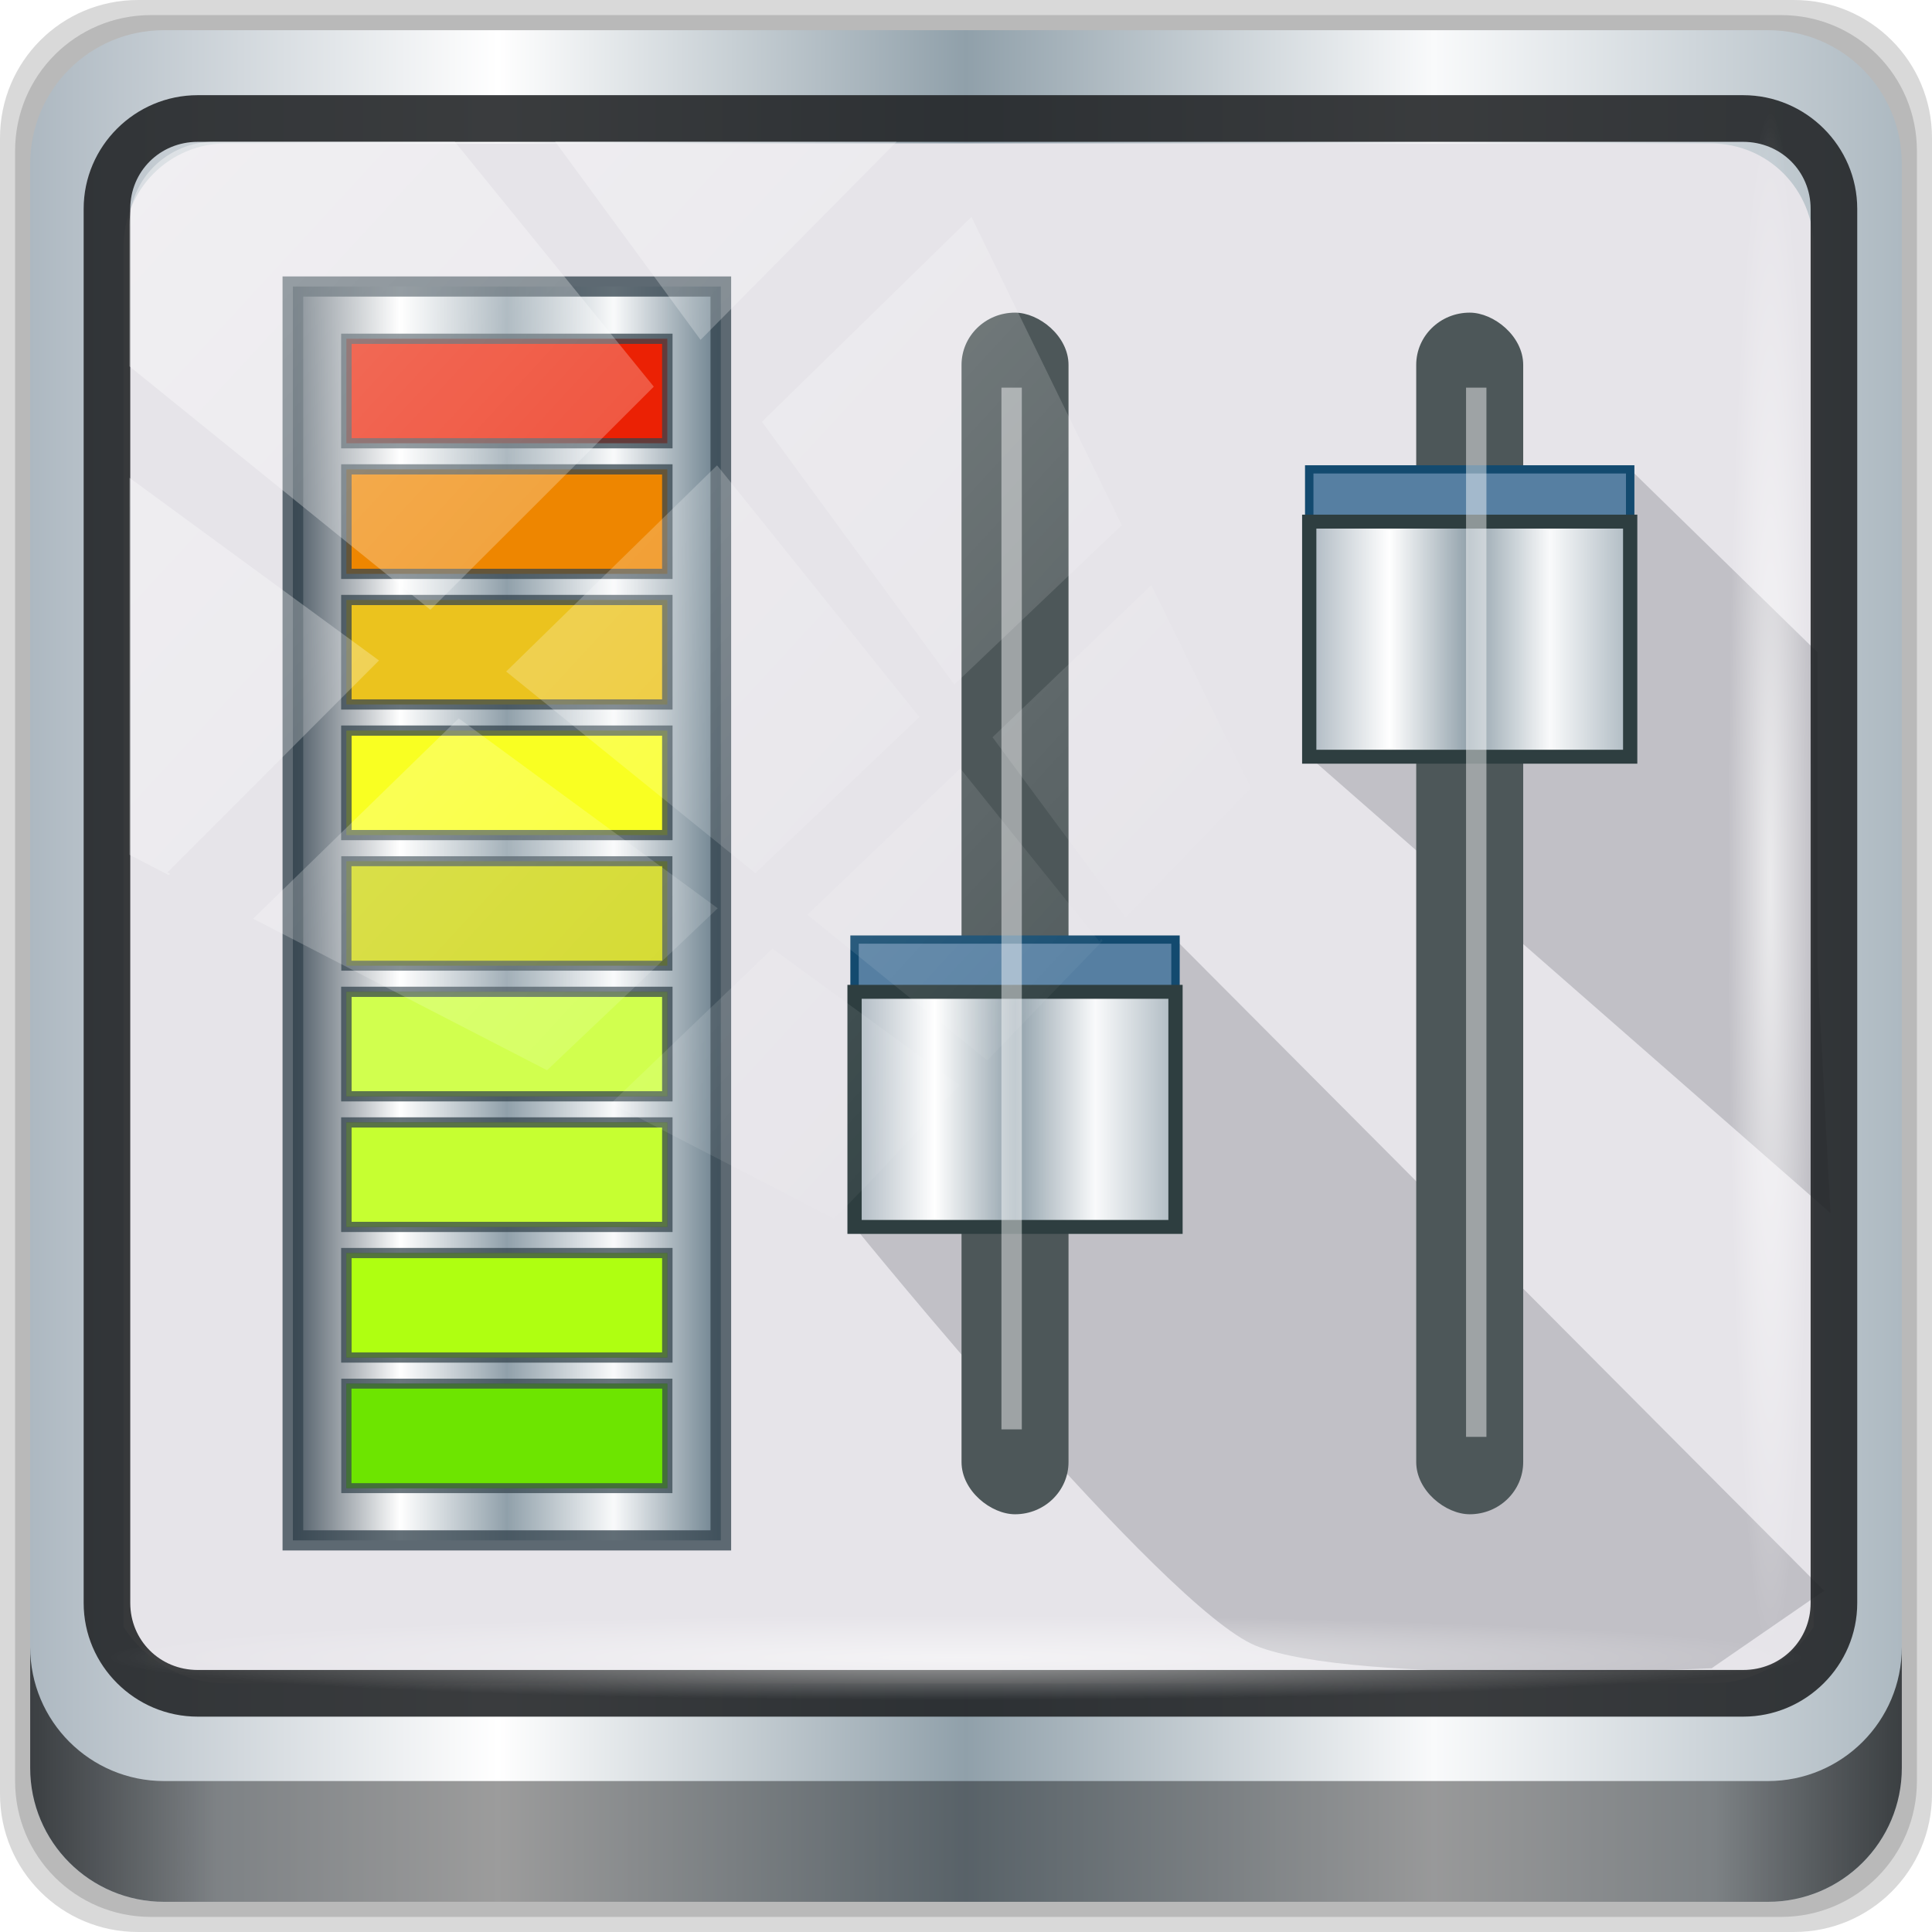 <?xml version="1.0" encoding="UTF-8" standalone="no"?>
<!-- Created with Inkscape (http://www.inkscape.org/) -->

<svg
   xmlns:dc="http://purl.org/dc/elements/1.1/"
   xmlns:cc="http://creativecommons.org/ns#"
   xmlns:rdf="http://www.w3.org/1999/02/22-rdf-syntax-ns#"
   xmlns:svg="http://www.w3.org/2000/svg"
   xmlns="http://www.w3.org/2000/svg"
   xmlns:xlink="http://www.w3.org/1999/xlink"
   xmlns:sodipodi="http://sodipodi.sourceforge.net/DTD/sodipodi-0.dtd"
   xmlns:inkscape="http://www.inkscape.org/namespaces/inkscape"
   width="96"
   height="96"
   version="1.1"
   id="svg456"
   sodipodi:docname="alsa-tools.svg"
   inkscape:version="0.92.2 5c3e80d, 2017-08-06">
  <sodipodi:namedview
     pagecolor="#ffffff"
     bordercolor="#666666"
     borderopacity="1"
     objecttolerance="10"
     gridtolerance="10"
     guidetolerance="10"
     inkscape:pageopacity="0"
     inkscape:pageshadow="2"
     inkscape:window-width="1280"
     inkscape:window-height="949"
     id="namedview458"
     showgrid="false"
     inkscape:snap-global="false"
     inkscape:zoom="1.342398"
     inkscape:cx="48"
     inkscape:cy="48"
     inkscape:window-x="0"
     inkscape:window-y="21"
     inkscape:window-maximized="1"
     inkscape:current-layer="svg456" />
  <defs
     id="defs380">
    <linearGradient
       id="linearGradient6463">
      <stop
         id="stop6453"
         offset="0"
         style="stop-color:#4c5964;stop-opacity:1" />
      <stop
         style="stop-color:#ffffff;stop-opacity:1;"
         offset="0.25"
         id="stop6455" />
      <stop
         style="stop-color:#90a0aa;stop-opacity:1"
         offset="0.5"
         id="stop6457" />
      <stop
         id="stop6459"
         offset="0.75"
         style="stop-color:#f9fafb;stop-opacity:1" />
      <stop
         id="stop6461"
         offset="1"
         style="stop-color:#6a7f8c;stop-opacity:1" />
    </linearGradient>
    <linearGradient
       id="linearGradient6283">
      <stop
         id="stop6279"
         offset="0"
         stop-opacity=".516"
         stop-color="#f2263a"
         style="stop-color:#89f226;stop-opacity:0.518" />
      <stop
         id="stop6281"
         offset="1"
         stop-opacity="0"
         stop-color="#f2263a"
         style="stop-color:#e9f226;stop-opacity:0" />
    </linearGradient>
    <linearGradient
       id="a">
      <stop
         stop-color="#f2263a"
         stop-opacity=".516"
         offset="0"
         id="stop373" />
      <stop
         stop-color="#f2263a"
         stop-opacity="0"
         offset="1"
         id="stop375" />
    </linearGradient>
    <radialGradient
       id="c"
       cx="82.637"
       cy="66.872"
       r="32"
       fx="82.813"
       fy="35.212"
       gradientTransform="matrix(0.277,-0.277,0.482,0.482,6.019,25.09)"
       gradientUnits="userSpaceOnUse"
       xlink:href="#a" />
    <radialGradient
       id="b"
       cx="13.944"
       cy="67.157"
       r="32"
       fx="14.121"
       fy="35.497"
       gradientTransform="matrix(0.277,-0.277,0.482,0.482,6.186,25.517)"
       gradientUnits="userSpaceOnUse"
       xlink:href="#a" />
    <linearGradient
       y2="47"
       x2="90"
       y1="47"
       x1="6"
       gradientTransform="matrix(1.107,0,0,1.107,-5.143,-4.036)"
       gradientUnits="userSpaceOnUse"
       id="linearGradient4071"
       xlink:href="#linearGradient6139-0"
       inkscape:collect="always" />
    <linearGradient
       id="linearGradient6139-0">
      <stop
         style="stop-color:#adb8c1;stop-opacity:1"
         offset="0"
         id="stop6141-2" />
      <stop
         id="stop6151-0"
         offset="0.25"
         style="stop-color:#ffffff;stop-opacity:1;" />
      <stop
         id="stop6147-1"
         offset="0.5"
         style="stop-color:#90a0aa;stop-opacity:1" />
      <stop
         style="stop-color:#f9fafb;stop-opacity:1"
         offset="0.75"
         id="stop6149-4" />
      <stop
         style="stop-color:#adb9c1;stop-opacity:1"
         offset="1"
         id="stop6143-4" />
    </linearGradient>
    <linearGradient
       gradientUnits="userSpaceOnUse"
       y2="88.172"
       x2="94.5"
       y1="88.172"
       x1="1.5"
       id="linearGradient4129"
       xlink:href="#linearGradient3832-0-6-1-1"
       inkscape:collect="always"
       gradientTransform="translate(-3.5e-6,2.6e-5)" />
    <linearGradient
       id="linearGradient3832-0-6-1-1">
      <stop
         id="stop3834-6-3-7-1"
         offset="0"
         style="stop-color:#000000;stop-opacity:1;" />
      <stop
         style="stop-color:#000000;stop-opacity:0.588;"
         offset="0.1"
         id="stop3872-2-4" />
      <stop
         id="stop3844-6-2-7-6"
         offset="0.9"
         style="stop-color:#000000;stop-opacity:0.588;" />
      <stop
         id="stop3836-5-0-2-9"
         offset="1"
         style="stop-color:#000000;stop-opacity:1;" />
    </linearGradient>
    <radialGradient
       r="43.199"
       fy="44.893"
       fx="13.948"
       cy="44.893"
       cx="13.948"
       gradientTransform="matrix(0.975,0,0,0.049,33.899,80.167)"
       gradientUnits="userSpaceOnUse"
       id="radialGradient7462"
       xlink:href="#linearGradient3737"
       inkscape:collect="always" />
    <linearGradient
       id="linearGradient3737">
      <stop
         id="stop3739"
         style="stop-color:#ffffff;stop-opacity:1"
         offset="0" />
      <stop
         id="stop3741"
         style="stop-color:#ffffff;stop-opacity:0"
         offset="1" />
    </linearGradient>
    <radialGradient
       r="43.199"
       fy="44.893"
       fx="13.948"
       cy="44.893"
       cx="13.948"
       gradientTransform="matrix(0.888,0,0,0.049,31.545,-90.168)"
       gradientUnits="userSpaceOnUse"
       id="radialGradient7464"
       xlink:href="#linearGradient3737"
       inkscape:collect="always" />
    <linearGradient
       gradientTransform="translate(-5.143816e-7,2.4816669e-5)"
       y2="14.514"
       x2="50.528"
       y1="-28.642"
       x1="2.771"
       gradientUnits="userSpaceOnUse"
       id="linearGradient4767"
       xlink:href="#linearGradient3737"
       inkscape:collect="always" />
    <clipPath
       clipPathUnits="userSpaceOnUse"
       id="clipPath4156-4-1">
      <path
         style="opacity:0.6;fill:#ffffff;fill-opacity:1;stroke:none"
         d="m 27.046,-55.695 -14.214,13.321 h 0.061 l 15.653,21.771 10.231,-10.546 C 38.562,-32.302 27.468,-54.819 27.046,-55.695 Z M 9.647,-39.383 -5.241,-25.321 15.988,-7.806 26.372,-18.383 Z m 31.491,12.951 -9.741,9.714 8.945,12.458 7.781,-7.555 z m -49.84,4.379 -13.754,12.982 26.283,13.846 0.061,-0.062 -0.123,-0.062 L 13.599,-5.401 -8.702,-22.053 Z m 38.015,7.401 -9.803,9.775 11.579,9.559 7.628,-7.401 -8.669,-11.009 z m 20.187,5.674 -7.383,7.216 6.188,8.542 5.82,-6.137 z m -32.195,6.322 -9.557,9.498 13.662,7.185 7.934,-7.678 z m 23.312,2.374 -7.107,6.938 8.363,6.907 5.361,-5.674 -0.061,-0.092 -0.092,0.123 -6.464,-8.203 z m -8.73,8.542 -7.505,7.339 10.354,5.458 c 1.397,-1.321 5.675,-6.123 5.851,-6.322 z"
         id="path4158-0-8"
         inkscape:connector-curvature="0" />
    </clipPath>
    <radialGradient
       id="b-2"
       cx="13.944"
       cy="67.157"
       r="32"
       fx="14.121"
       fy="35.497"
       gradientTransform="matrix(0.277,-0.277,0.482,0.482,6.186,25.517)"
       gradientUnits="userSpaceOnUse"
       xlink:href="#linearGradient6283" />
    <filter
       inkscape:collect="always"
       style="color-interpolation-filters:sRGB"
       id="filter6405"
       x="-1.829"
       width="4.657"
       y="-0.035"
       height="1.07">
      <feGaussianBlur
         inkscape:collect="always"
         stdDeviation="0.58"
         id="feGaussianBlur6407" />
    </filter>
    <filter
       inkscape:collect="always"
       style="color-interpolation-filters:sRGB"
       id="filter6409"
       x="-1.829"
       width="4.657"
       y="-0.035"
       height="1.069">
      <feGaussianBlur
         inkscape:collect="always"
         stdDeviation="0.58"
         id="feGaussianBlur6411" />
    </filter>
    <linearGradient
       inkscape:collect="always"
       xlink:href="#linearGradient6139-0"
       id="linearGradient6419"
       x1="42"
       y1="24.5"
       x2="54"
       y2="24.5"
       gradientUnits="userSpaceOnUse" />
    <linearGradient
       inkscape:collect="always"
       xlink:href="#linearGradient6139-0"
       id="linearGradient6427"
       x1="42"
       y1="6.5"
       x2="54"
       y2="6.5"
       gradientUnits="userSpaceOnUse" />
    <linearGradient
       inkscape:collect="always"
       xlink:href="#linearGradient6463"
       id="linearGradient6483"
       x1="6"
       y1="34"
       x2="22"
       y2="34"
       gradientUnits="userSpaceOnUse" />
  </defs>
  <g
     id="g5493"
     transform="matrix(1.329,0,0,1.298,-114.411,-77.27)" />
  <path
     inkscape:connector-curvature="0"
     id="path3288"
     d="M 89.143,0 H 6.857 C 3.058,0 -5.5e-7,3.058 -5.5e-7,6.857 V 89.143 C -5.5e-7,92.942 3.058,96 6.857,96 H 89.143 c 3.799,0 6.857,-3.058 6.857,-6.857 V 6.857 C 96,3.058 92.942,0 89.143,0 Z"
     style="display:inline;opacity:0.15;fill:#000000;fill-opacity:1;fill-rule:nonzero;stroke:none" />
  <path
     style="display:inline;opacity:0.15;fill:#000000;fill-opacity:1;fill-rule:nonzero;stroke:none"
     d="M 88.5,0.75 H 7.5 C 3.76,0.75 0.75,3.76 0.75,7.5 V 88.5 c 0,3.74 3.011,6.75 6.75,6.75 H 88.5 c 3.74,0 6.75,-3.01 6.75,-6.75 V 7.5 C 95.25,3.76 92.24,0.75 88.5,0.75 Z"
     id="path4085"
     inkscape:connector-curvature="0" />
  <path
     inkscape:connector-curvature="0"
     id="rect4251-1"
     d="M 87.857,1.5 H 8.143 C 4.463,1.5 1.5,4.463 1.5,8.143 V 87.857 c 0,3.68 2.963,6.643 6.643,6.643 H 87.857 c 3.68,0 6.643,-2.963 6.643,-6.643 V 8.143 C 94.5,4.463 91.537,1.5 87.857,1.5 Z"
     style="display:inline;fill:url(#linearGradient4071);fill-opacity:1;fill-rule:nonzero;stroke:none" />
  <g
     transform="matrix(1.329,0,0,1.298,5.25,-38.981)"
     id="g6157">
    <path
       inkscape:connector-curvature="0"
       id="path384"
       transform="matrix(0.752,0,0,0.77,86.059,59.519)"
       d="m -108.43,-31.166 c -2.857,0 -5.125,2.289 -5.125,5.172 V -4.566 2.672 42.586 c 1.097,1.684 2.97,2.812 5.125,2.812 h 4.1 65.588 4.1 c 2.155,0 4.028,-1.128 5.125,-2.812 V 2.672 -4.566 -25.994 c 0,-2.883 -2.269,-5.172 -5.125,-5.172 z"
       style="color:#000000;fill:#e6e4e9;fill-opacity:1;stroke-width:1.314" />
    <g
       transform="translate(0,31)"
       id="g454">
      <g
         transform="translate(-14,17)"
         id="g404">
        <path
           d="m 54,18 -4,10 -8,1 c 0,0 11.552,14.594 15.004,16.033 3.705,1.545 17.043,0.861 17.043,0.861 l 4.203,-2.967 z"
           id="path398"
           inkscape:connector-curvature="0"
           style="color:#000000;fill:#1d2530;fill-opacity:0.185"
           sodipodi:nodetypes="cccsccc" />
        <rect
           transform="matrix(0,1,1,0,0,0)"
           x="-6"
           y="46"
           width="46"
           height="4"
           rx="2"
           ry="2"
           id="rect396"
           style="color:#000000;fill:#4d5759;fill-opacity:1" />
        <rect
           x="42"
           y="18"
           width="12"
           height="9"
           rx="0"
           ry="0"
           id="rect400"
           style="color:#000000;fill:#567fa2;fill-opacity:1;stroke:#134a6f;stroke-opacity:1;stroke-width:0.315;stroke-miterlimit:4;stroke-dasharray:none" />
        <rect
           x="42"
           y="20"
           width="12"
           height="9"
           rx="0"
           ry="0"
           id="rect402"
           style="color:#000000;fill:url(#linearGradient6419);fill-opacity:1;stroke:#2e3e40;stroke-opacity:1;stroke-width:0.533;stroke-miterlimit:4;stroke-dasharray:none" />
      </g>
      <g
         transform="translate(3,17)"
         id="g414">
        <path
           d="M 54,0 50,10 42,11 61.487,28.468 61,19 V 7 Z"
           id="path408"
           inkscape:connector-curvature="0"
           style="color:#000000;fill:#1d2530;fill-opacity:0.185"
           sodipodi:nodetypes="ccccccc" />
        <rect
           transform="matrix(0,1,1,0,0,0)"
           x="-6"
           y="46"
           width="46"
           height="4"
           rx="2"
           ry="2"
           id="rect406"
           style="color:#000000;fill:#4d5759;fill-opacity:1" />
        <rect
           x="42"
           width="12"
           height="9"
           rx="0"
           ry="0"
           id="rect410"
           y="0"
           style="color:#000000;fill:#567fa2;fill-opacity:1;stroke:#134a6f;stroke-opacity:1;stroke-width:0.315;stroke-miterlimit:4;stroke-dasharray:none" />
        <rect
           x="42"
           y="2"
           width="12"
           height="9"
           rx="0"
           ry="0"
           id="rect412"
           style="color:#000000;fill:url(#linearGradient6427);fill-opacity:1;stroke:#2e3e40;stroke-opacity:1;stroke-width:0.533;stroke-miterlimit:4;stroke-dasharray:none" />
      </g>
      <g
         transform="translate(1)"
         id="g452">
        <path
           d="M 6,10 V 58 H 22 V 10 h -1 z"
           id="path416"
           inkscape:connector-curvature="0"
           style="color:#000000;fill:url(#linearGradient6483);fill-opacity:1;stroke:#34444e;stroke-opacity:0.769;stroke-width:0.772;stroke-miterlimit:4;stroke-dasharray:none" />
        <rect
           x="8"
           y="52"
           width="12"
           height="4"
           rx="0"
           ry="0"
           id="rect418"
           style="color:#000000;fill:#5e8e34" />
        <rect
           x="8"
           y="42"
           width="12"
           height="4"
           rx="0"
           ry="0"
           id="rect420"
           style="color:#000000;fill:#788e34" />
        <rect
           x="8"
           y="27"
           width="12"
           height="4"
           rx="0"
           ry="0"
           id="rect422"
           style="color:#000000;fill:#f9ff22;fill-opacity:1;stroke:#34444e;stroke-opacity:0.739;stroke-width:0.391;stroke-miterlimit:4;stroke-dasharray:none" />
        <rect
           x="8"
           y="12"
           width="12"
           height="4"
           rx="0"
           ry="0"
           id="rect424"
           style="color:#000000;fill:#eb2104;fill-opacity:1;stroke:#34444e;stroke-opacity:0.739;stroke-width:0.391;stroke-miterlimit:4;stroke-dasharray:none" />
        <rect
           transform="scale(1,-1)"
           x="8"
           y="-51"
           width="12"
           height="4"
           rx="0"
           ry="0"
           id="rect426"
           style="color:#000000;fill:#6c8e34" />
        <rect
           transform="scale(1,-1)"
           x="8"
           y="-36"
           width="12"
           height="4"
           rx="0"
           ry="0"
           id="rect428"
           style="color:#000000;fill:#cfd616;fill-opacity:1;stroke:#34444e;stroke-opacity:0.723;stroke-width:0.381;stroke-miterlimit:4;stroke-dasharray:none" />
        <rect
           transform="scale(1,-1)"
           x="8"
           y="-21"
           width="12"
           height="4"
           rx="0"
           ry="0"
           id="rect430"
           style="color:#000000;fill:#ee8600;fill-opacity:1;stroke:#34444e;stroke-opacity:0.739;stroke-width:0.391;stroke-miterlimit:4;stroke-dasharray:none" />
        <rect
           transform="scale(1,-1)"
           x="8"
           y="-41"
           width="12"
           height="4"
           rx="0"
           ry="0"
           id="rect432"
           style="color:#000000;fill:#858e34" />
        <rect
           transform="scale(1,-1)"
           x="8"
           y="-26"
           width="12"
           height="4"
           rx="0"
           ry="0"
           id="rect434"
           style="color:#000000;fill:#ebc31e;fill-opacity:1;stroke:#34444e;stroke-opacity:0.739;stroke-width:0.391;stroke-miterlimit:4;stroke-dasharray:none" />
        <g
           id="g438">
          <rect
             x="8"
             y="52"
             width="12"
             height="4"
             rx="0"
             ry="0"
             id="rect436"
             style="color:#000000;fill:#6de500;fill-opacity:1;stroke:#34444e;stroke-opacity:0.723;stroke-width:0.381;stroke-miterlimit:4;stroke-dasharray:none" />
        </g>
        <g
           transform="translate(1.6362e-8,-5)"
           id="g442">
          <rect
             transform="scale(1,-1)"
             x="8"
             y="-56"
             width="12"
             height="4"
             rx="0"
             ry="0"
             id="rect440"
             style="color:#000000;fill:#afff11;fill-opacity:1;stroke:#34444e;stroke-opacity:0.739;stroke-width:0.391;stroke-miterlimit:4;stroke-dasharray:none" />
        </g>
        <g
           transform="translate(1.6362e-8,-10)"
           id="g446">
          <rect
             x="8"
             y="52"
             width="12"
             height="4"
             rx="0"
             ry="0"
             id="rect444"
             style="color:#000000;fill:#c6ff31;fill-opacity:1;stroke:#34444e;stroke-opacity:0.739;stroke-width:0.391;stroke-miterlimit:4;stroke-dasharray:none" />
        </g>
        <g
           transform="translate(1.6362e-8,-15)"
           id="g450">
          <rect
             transform="scale(1,-1)"
             x="8"
             y="-56"
             width="12"
             height="4"
             rx="0"
             ry="0"
             id="rect448"
             style="color:#000000;fill:#d1ff4e;fill-opacity:1;stroke:#34444e;stroke-opacity:0.739;stroke-width:0.391;stroke-miterlimit:4;stroke-dasharray:none" />
        </g>
      </g>
      <path
         style="color:#000000;font-style:normal;font-variant:normal;font-weight:normal;font-stretch:normal;font-size:medium;line-height:normal;font-family:sans-serif;font-variant-ligatures:normal;font-variant-position:normal;font-variant-caps:normal;font-variant-numeric:normal;font-variant-alternates:normal;font-feature-settings:normal;text-indent:0;text-align:start;text-decoration:none;text-decoration-line:none;text-decoration-style:solid;text-decoration-color:#000000;letter-spacing:normal;word-spacing:normal;text-transform:none;writing-mode:lr-tb;direction:ltr;text-orientation:mixed;dominant-baseline:auto;baseline-shift:baseline;text-anchor:start;white-space:normal;shape-padding:0;clip-rule:nonzero;display:inline;overflow:visible;visibility:visible;opacity:1;isolation:auto;mix-blend-mode:normal;color-interpolation:sRGB;color-interpolation-filters:linearRGB;solid-color:#000000;solid-opacity:1;vector-effect:none;fill:#ffffff;fill-opacity:0.454;fill-rule:nonzero;stroke:none;stroke-width:0.761px;stroke-linecap:butt;stroke-linejoin:miter;stroke-miterlimit:4;stroke-dasharray:none;stroke-dashoffset:0;stroke-opacity:1;color-rendering:auto;image-rendering:auto;shape-rendering:auto;text-rendering:auto;enable-background:accumulate;filter:url(#filter6409)"
         d="M 50.863,13.871 V 54.037 H 51.625 V 13.871 Z"
         id="path6285"
         inkscape:connector-curvature="0" />
      <path
         style="color:#000000;font-style:normal;font-variant:normal;font-weight:normal;font-stretch:normal;font-size:medium;line-height:normal;font-family:sans-serif;font-variant-ligatures:normal;font-variant-position:normal;font-variant-caps:normal;font-variant-numeric:normal;font-variant-alternates:normal;font-feature-settings:normal;text-indent:0;text-align:start;text-decoration:none;text-decoration-line:none;text-decoration-style:solid;text-decoration-color:#000000;letter-spacing:normal;word-spacing:normal;text-transform:none;writing-mode:lr-tb;direction:ltr;text-orientation:mixed;dominant-baseline:auto;baseline-shift:baseline;text-anchor:start;white-space:normal;shape-padding:0;clip-rule:nonzero;display:inline;overflow:visible;visibility:visible;opacity:1;isolation:auto;mix-blend-mode:normal;color-interpolation:sRGB;color-interpolation-filters:linearRGB;solid-color:#000000;solid-opacity:1;vector-effect:none;fill:#ffffff;fill-opacity:0.454;fill-rule:nonzero;stroke:none;stroke-width:0.761px;stroke-linecap:butt;stroke-linejoin:miter;stroke-miterlimit:4;stroke-dasharray:none;stroke-dashoffset:0;stroke-opacity:1;color-rendering:auto;image-rendering:auto;shape-rendering:auto;text-rendering:auto;enable-background:accumulate;filter:url(#filter6405)"
         d="M 33.492,13.871 V 53.75 h 0.762 V 13.871 Z"
         id="path6287"
         inkscape:connector-curvature="0" />
    </g>
  </g>
  <path
     style="color:#000000;font-style:normal;font-variant:normal;font-weight:normal;font-stretch:normal;font-size:medium;line-height:normal;font-family:Sans;-inkscape-font-specification:Sans;text-indent:0;text-align:start;text-decoration:none;text-decoration-line:none;letter-spacing:normal;word-spacing:normal;text-transform:none;writing-mode:lr-tb;direction:ltr;baseline-shift:baseline;text-anchor:start;display:inline;overflow:visible;visibility:visible;fill:#1f2124;fill-opacity:0.876;stroke:none;stroke-width:2.376;marker:none;enable-background:accumulate"
     d="m 9.825,4.729 c -3.117,0 -5.668,2.54 -5.668,5.646 v 69.278 c 0,3.106 2.551,5.646 5.668,5.646 H 86.617 c 3.117,0 5.668,-2.54 5.668,-5.646 V 10.375 c 0,-3.106 -2.551,-5.646 -5.668,-5.646 z m 0,2.319 H 86.617 c 1.888,0 3.352,1.48 3.352,3.327 v 69.278 c 0,1.846 -1.464,3.327 -3.352,3.327 H 9.825 c -1.888,0 -3.352,-1.48 -3.352,-3.327 V 10.375 c 0,-1.846 1.464,-3.327 3.352,-3.327 z"
     id="path4989"
     inkscape:connector-curvature="0" />
  <path
     id="path4118"
     d="m 1.5,81.844 v 6 c 0,3.68 2.976,6.656 6.656,6.656 H 87.844 c 3.68,0 6.656,-2.976 6.656,-6.656 v -6 c 0,3.68 -2.976,6.656 -6.656,6.656 H 8.156 C 4.476,88.5 1.5,85.524 1.5,81.844 Z"
     style="display:inline;opacity:0.658;fill:url(#linearGradient4129);fill-opacity:1;fill-rule:nonzero;stroke:none"
     inkscape:connector-curvature="0" />
  <rect
     ry="4.25"
     rx="4.25"
     y="80.25"
     x="5.375"
     height="4.25"
     width="84.25"
     id="rect4131"
     style="opacity:0.55;fill:url(#radialGradient7462);fill-opacity:1;stroke:none" />
  <rect
     transform="rotate(90)"
     style="opacity:0.669;fill:url(#radialGradient7464);fill-opacity:1;stroke:none"
     id="rect4141"
     width="76.75"
     height="4.25"
     x="5.56"
     y="-90.085"
     rx="4.25"
     ry="4.25" />
  <rect
     clip-path="url(#clipPath4156-4-1)"
     ry="3.957"
     rx="3.957"
     y="-30"
     x="2"
     height="69.024"
     width="75.966"
     id="rect4146"
     style="opacity:0.398;fill:url(#linearGradient4767);fill-opacity:1;stroke:none"
     transform="matrix(1.069,0,0,1.048,4.295,38.479)" />
</svg>
